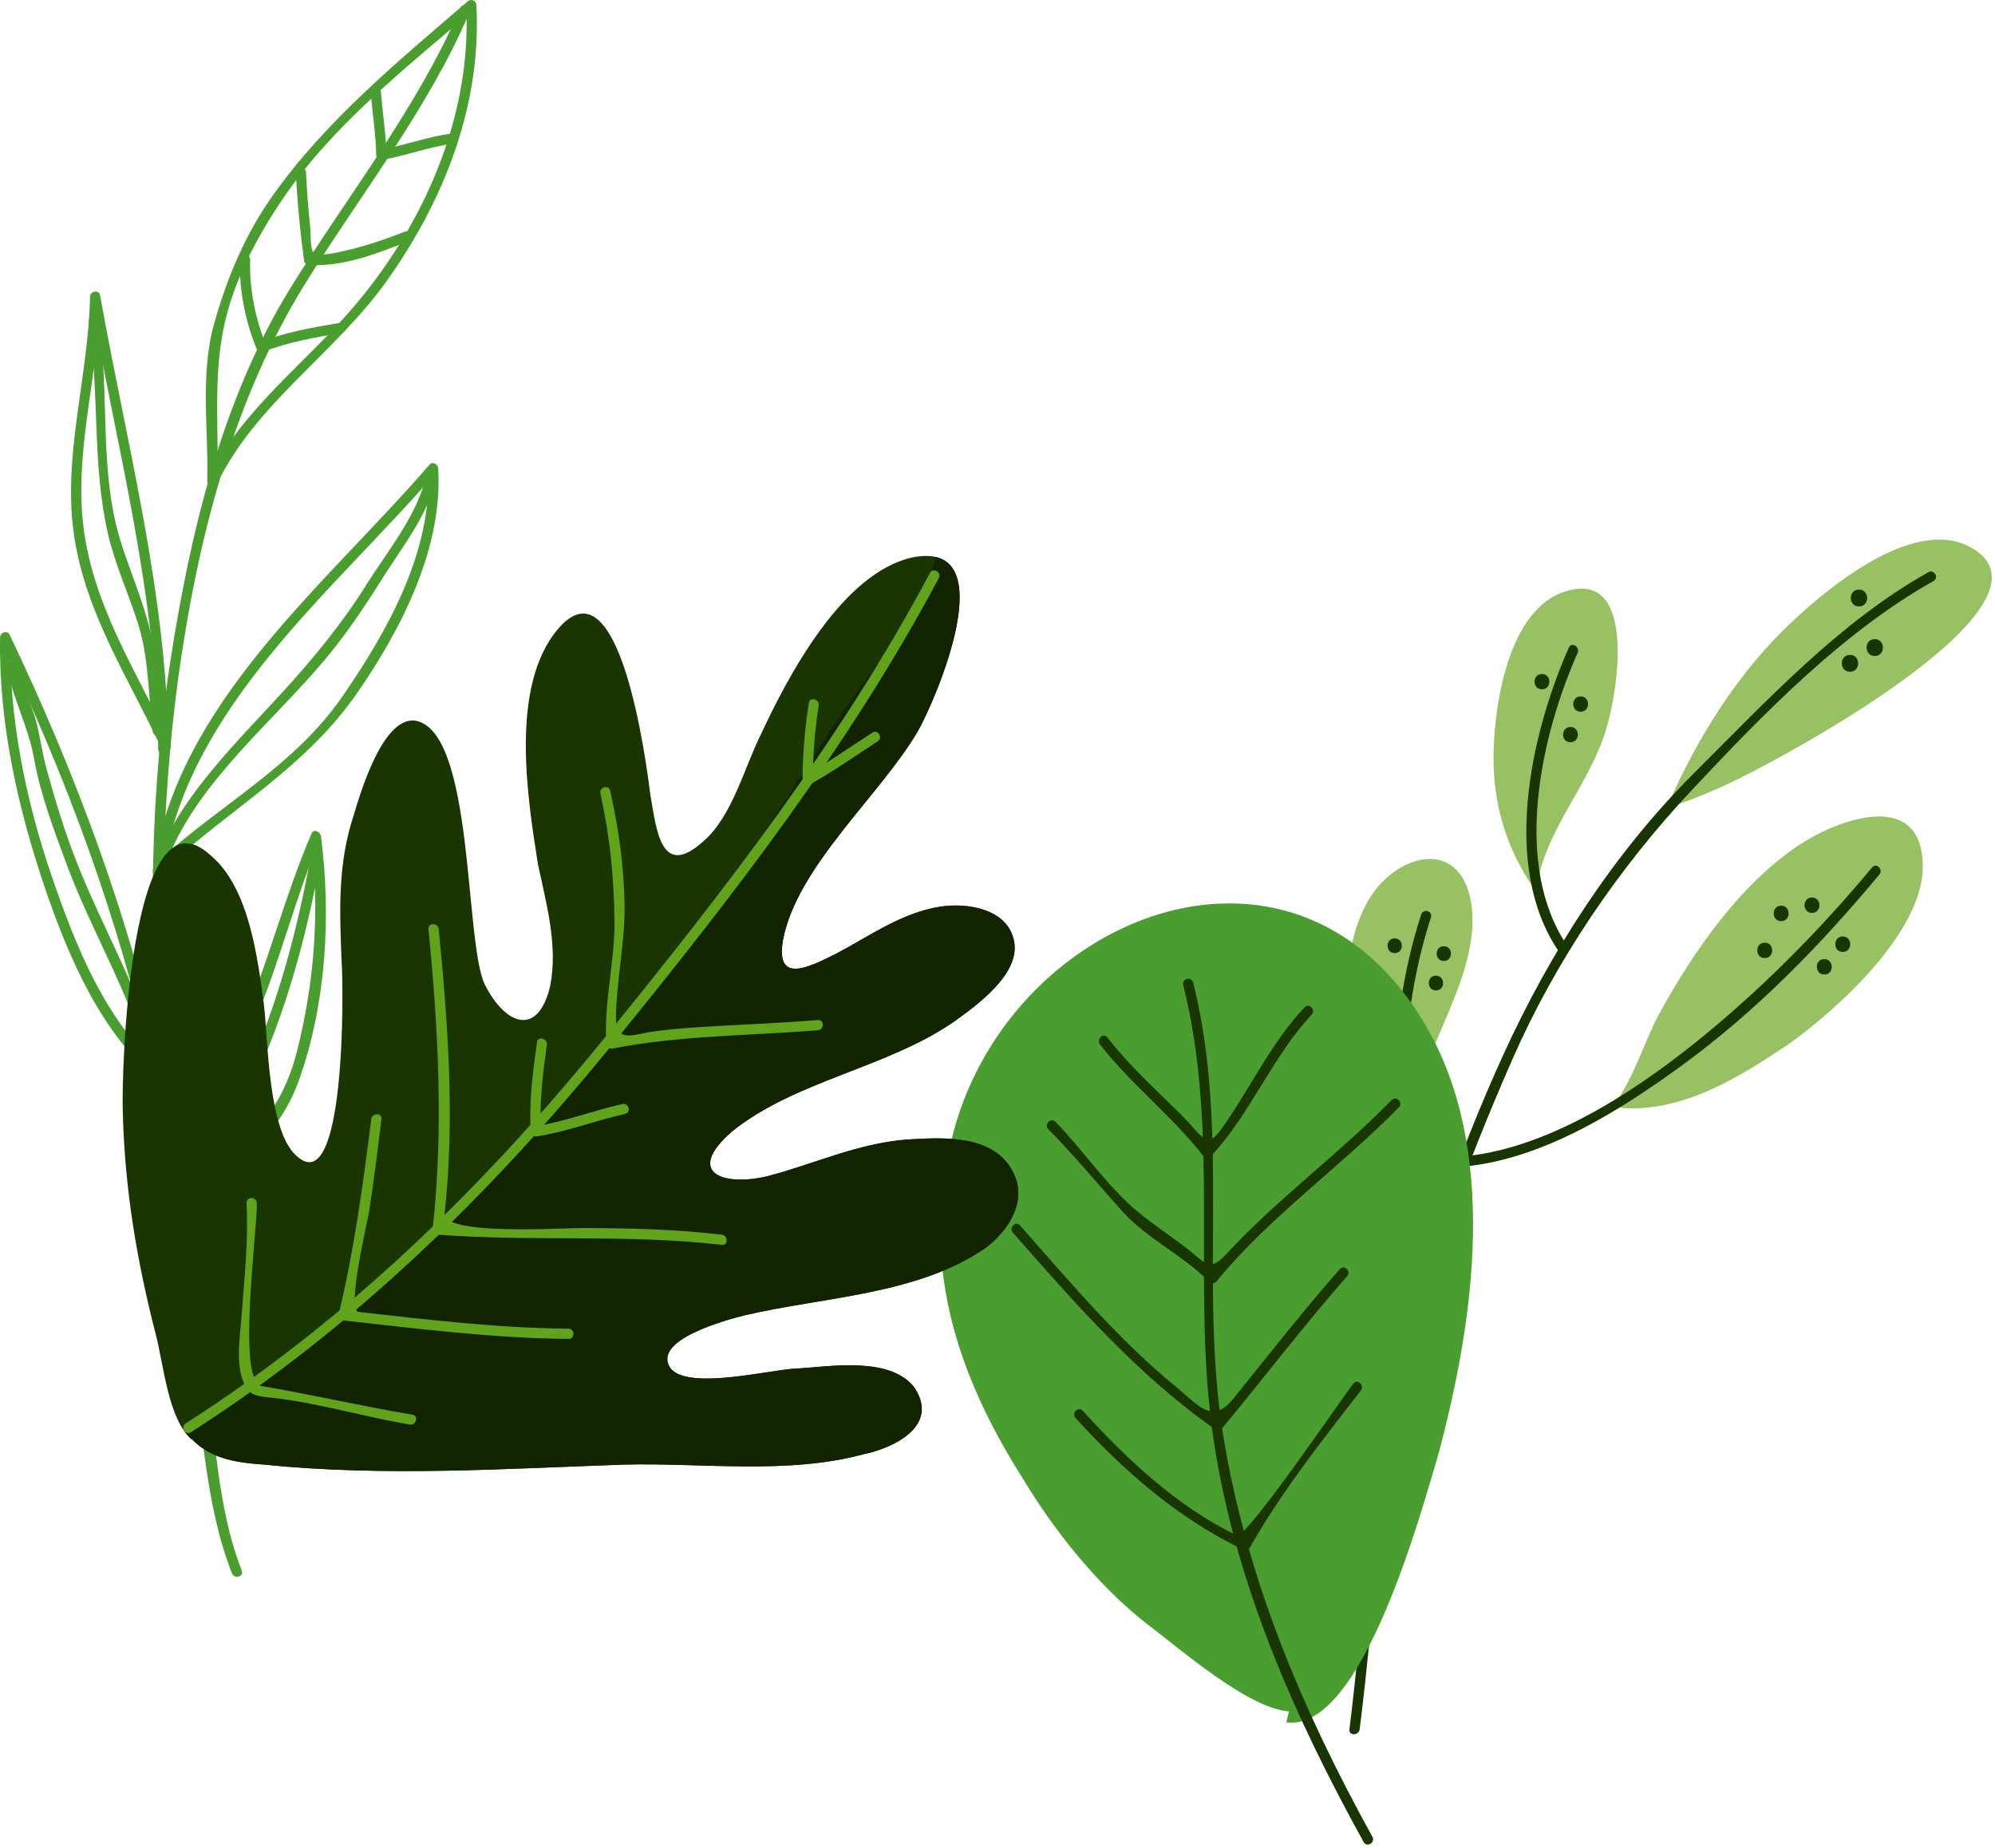 <svg width="488" height="452" viewBox="0 0 488 452" fill="none" xmlns="http://www.w3.org/2000/svg">
<path d="M408.831 195.058C415.331 180.558 424.331 166.058 435.831 154.558C444.831 145.558 467.831 125.558 482.331 134.058C506.831 148.058 431.831 188.058 419.831 193.058C416.331 194.558 412.831 196.058 409.331 197.058" fill="#98C163"/>
<path d="M375.331 217.558C368.831 208.058 365.331 197.558 365.331 185.558C365.331 173.058 368.831 148.558 383.331 144.558C400.331 139.558 395.831 169.058 392.831 178.558C388.831 191.558 379.331 201.558 376.331 214.558C376.331 215.558 375.831 216.058 375.831 217.558" fill="#98C163"/>
<path d="M394.831 270.058C399.331 264.558 402.331 254.558 405.831 248.058C414.331 232.558 425.831 216.058 440.331 206.558C450.331 200.058 470.331 193.058 470.331 212.058C470.331 228.058 449.331 247.058 437.331 255.558C425.331 263.558 411.831 272.058 396.831 271.058" fill="#98C163"/>
<path d="M342.831 283.558C338.831 279.558 335.831 266.558 333.831 259.558C329.831 246.558 327.331 233.058 334.831 220.058C341.331 209.058 356.831 204.558 359.831 220.558C362.331 235.558 351.331 251.558 347.331 265.558C345.831 271.558 342.831 278.058 343.331 284.058" fill="#98C163"/>
<path d="M332.581 423.058C336.101 395.468 337.391 367.598 342.761 340.258C348.141 312.828 358.691 284.848 369.891 259.278C380.521 235.038 395.831 212.488 413.901 193.218C431.241 174.718 450.751 154.608 472.961 142.138C474.371 141.348 473.111 139.188 471.701 139.978C449.851 152.248 432.141 171.458 414.531 188.978C394.821 208.588 379.231 232.818 367.731 258.018C356.531 282.578 347.071 309.728 341.101 336.038C334.621 364.568 333.771 394.108 330.081 423.058C329.881 424.658 332.381 424.638 332.581 423.058Z" fill="#193500"/>
<path d="M383.751 158.428C374.401 179.588 367.181 212.008 381.251 232.688C382.151 234.018 384.32 232.768 383.41 231.428C369.88 211.548 376.87 180.128 385.91 159.688C386.55 158.228 384.401 156.958 383.751 158.428Z" fill="#193500"/>
<path d="M457.951 212.178C445.881 226.698 432.671 240.158 418.151 252.238C402.051 265.638 380.151 280.528 358.831 282.808C357.241 282.978 357.231 285.478 358.831 285.308C377.901 283.268 396.471 271.558 411.621 260.488C429.641 247.328 445.491 231.058 459.711 213.938C460.741 212.708 458.981 210.938 457.951 212.178Z" fill="#193500"/>
<path d="M349.531 310.228C341.971 282.338 341.111 252.068 350.031 224.388C350.531 222.848 348.12 222.198 347.63 223.728C338.56 251.818 339.45 282.578 347.13 310.888C347.55 312.448 349.961 311.788 349.531 310.228Z" fill="#193500"/>
<path d="M384.151 177.848C381.741 177.848 381.741 181.578 384.151 181.578C386.561 181.578 386.561 177.848 384.151 177.848Z" fill="#193500"/>
<path d="M386.641 170.368C384.231 170.368 384.231 174.108 386.641 174.108C389.051 174.108 389.051 170.368 386.641 170.368Z" fill="#193500"/>
<path d="M377.181 164.888C374.771 164.888 374.771 168.628 377.181 168.628C379.591 168.628 379.591 164.888 377.181 164.888Z" fill="#193500"/>
<path d="M452.521 160.208C449.861 160.208 449.861 164.338 452.521 164.338C455.191 164.338 455.191 160.208 452.521 160.208Z" fill="#193500"/>
<path d="M458.581 156.348C455.921 156.348 455.921 160.478 458.581 160.478C461.251 160.478 461.251 156.348 458.581 156.348Z" fill="#193500"/>
<path d="M454.731 144.228C452.061 144.228 452.061 148.358 454.731 148.358C457.391 148.358 457.391 144.228 454.731 144.228Z" fill="#193500"/>
<path d="M431.671 230.608C429.251 230.608 429.251 234.378 431.671 234.378C434.101 234.378 434.101 230.608 431.671 230.608Z" fill="#193500"/>
<path d="M435.691 221.568C433.261 221.568 433.261 225.338 435.691 225.338C438.121 225.338 438.121 221.568 435.691 221.568Z" fill="#193500"/>
<path d="M443.231 219.558C440.801 219.558 440.801 223.328 443.231 223.328C445.661 223.328 445.661 219.558 443.231 219.558Z" fill="#193500"/>
<path d="M446.241 234.628C443.811 234.628 443.811 238.398 446.241 238.398C448.671 238.398 448.671 234.628 446.241 234.628Z" fill="#193500"/>
<path d="M450.76 229.098C448.33 229.098 448.33 232.868 450.76 232.868C453.19 232.868 453.19 229.098 450.76 229.098Z" fill="#193500"/>
<path d="M351.251 238.688C348.921 238.688 348.921 242.298 351.251 242.298C353.571 242.298 353.571 238.688 351.251 238.688Z" fill="#193500"/>
<path d="M353.171 231.478C350.851 231.478 350.851 235.088 353.171 235.088C355.501 235.088 355.501 231.478 353.171 231.478Z" fill="#193500"/>
<path d="M341.161 229.558C338.831 229.558 338.831 233.168 341.161 233.168C343.481 233.168 343.481 229.558 341.161 229.558Z" fill="#193500"/>
<path d="M59.14 384.221C52.91 368.331 52.97 351.071 49.75 334.471C45.9 314.621 43.98 294.351 42.2 274.231C38.82 236.011 38.72 197.441 44.54 159.461C49.31 128.331 57.92 96.451 74.57 69.511C88.06 47.711 104.61 26.891 114.76 3.221C115.39 1.761 113.24 0.481 112.6 1.961C102.16 26.321 85.06 47.801 71.18 70.241C54.22 97.671 46.42 130.761 41.58 162.331C35.91 199.331 36.59 237.031 39.7 274.231C41.3 293.351 43.42 312.471 46.66 331.391C49.68 349.051 50.13 368.071 56.74 384.891C57.32 386.371 59.74 385.731 59.14 384.221Z" fill="#4A9E2F"/>
<path d="M53.19 117.891C53.55 105.111 52.12 92.481 54.79 79.851C57.14 68.741 62.65 58.361 68.92 49.021C81.32 30.581 99.5 16.471 116.16 2.111C115.45 1.811 114.74 1.521 114.02 1.221C115.49 27.791 104.11 54.071 87.22 74.241C75.25 88.521 59.03 100.101 50.86 117.261C50.17 118.711 52.33 119.981 53.02 118.521C62.33 98.971 81.87 86.451 94.33 69.101C108.51 49.351 117.88 25.781 116.52 1.221C116.46 0.101 115.23 -0.379 114.39 0.341C97.37 15.021 79.9 29.321 66.77 47.761C59.96 57.321 55.54 67.961 52.38 79.181C48.88 91.621 51.05 105.181 50.69 117.891C50.64 119.501 53.14 119.501 53.19 117.891Z" fill="#4A9E2F"/>
<path d="M41.69 181.931C33.3 163.921 22.26 147.591 20.24 127.331C18.43 109.101 24.2 90.781 24.52 72.561C23.71 72.671 22.89 72.781 22.07 72.891C28.63 109.581 38.37 145.711 38.69 183.221C38.7 184.831 41.2 184.841 41.19 183.221C40.87 145.491 31.08 109.141 24.48 72.221C24.22 70.791 22.05 71.191 22.02 72.561C21.68 91.961 15.2 111.731 18.14 131.151C21.03 150.281 31.5 165.951 39.53 183.191C40.21 184.651 42.36 183.381 41.69 181.931Z" fill="#4A9E2F"/>
<path d="M39.81 213.551C45.68 173.021 81.58 144.701 106.82 115.441C106.11 115.151 105.4 114.851 104.69 114.561C105.9 134.691 94.87 154.221 83.82 170.291C72.04 187.421 54.1 196.661 39.06 210.341C37.86 211.431 39.63 213.191 40.82 212.111C57 197.391 74.93 187.621 87.59 169.221C98.3 153.651 108.36 133.971 107.19 114.561C107.13 113.561 105.82 112.791 105.06 113.671C79.58 143.201 43.33 171.941 37.4 212.891C37.17 214.471 39.58 215.141 39.81 213.551Z" fill="#4A9E2F"/>
<path d="M40.82 263.011C26.16 250.741 18.62 231.821 12.6 214.191C6.27 195.651 2.17 175.521 2.52 155.891C1.75 156.101 0.97 156.311 0.19 156.521C16.38 190.421 29.36 225.491 37.4 262.221C37.75 263.801 40.16 263.131 39.81 261.561C31.72 224.611 18.62 189.351 2.35 155.261C1.79 154.091 0.05 154.721 0.02 155.891C-0.35 176.821 4.39 197.881 11.12 217.591C16.97 234.711 24.89 252.921 39.06 264.771C40.28 265.801 42.06 264.041 40.82 263.011Z" fill="#4A9E2F"/>
<path d="M44.52 294.561C46.72 278.041 55.99 264.681 62.37 249.671C68.54 235.151 72.14 219.701 78.35 205.191C77.58 204.981 76.8 204.771 76.02 204.561C78.28 222.281 77 240.091 72.59 257.401C68.01 275.361 56.58 282.721 43.06 293.671C41.8 294.691 43.58 296.441 44.82 295.441C56.6 285.901 67.83 279.161 73.14 264.221C79.81 245.511 81.02 224.121 78.52 204.561C78.39 203.501 76.75 202.631 76.19 203.931C69.5 219.571 65.42 236.151 58.77 251.811C52.59 266.351 44.16 278.541 42.02 294.561C41.81 296.151 44.31 296.131 44.52 294.561Z" fill="#4A9E2F"/>
<path d="M90.69 22.561C91.07 27.681 91.94 32.751 92.02 37.891C92.04 38.761 92.81 39.241 93.61 39.101C99.45 38.021 105.05 35.921 110.94 35.101C112.53 34.881 111.85 32.471 110.28 32.691C104.38 33.511 98.78 35.611 92.94 36.691C93.47 37.091 94 37.491 94.52 37.891C94.44 32.751 93.57 27.681 93.19 22.561C93.07 20.961 90.57 20.951 90.69 22.561Z" fill="#4A9E2F"/>
<path d="M72.36 42.231C72.73 49.481 73.41 56.691 74.4 63.891C74.48 64.461 75.11 64.771 75.61 64.811C83.67 65.351 92.26 62.061 99.6 59.101C101.08 58.501 100.44 56.081 98.94 56.691C93.57 58.851 88.04 60.621 82.37 61.791C80.82 62.111 79.26 62.271 77.69 62.371C75.63 62.501 76.1 57.621 75.9 55.821C75.4 51.301 75.09 46.771 74.86 42.231C74.77 40.621 72.27 40.611 72.36 42.231Z" fill="#4A9E2F"/>
<path d="M58.69 63.561C58.48 70.851 59.96 78.491 62.74 85.221C62.97 85.801 63.58 86.371 64.27 86.101C70.49 83.681 77.06 82.531 83.61 81.431C85.19 81.171 84.52 78.761 82.94 79.021C76.39 80.121 69.82 81.271 63.61 83.691C64.12 83.981 64.63 84.271 65.14 84.561C62.44 78.001 60.98 70.651 61.19 63.561C61.24 61.941 58.74 61.951 58.69 63.561Z" fill="#4A9E2F"/>
<path d="M104.07 117.231C101.55 126.751 94.76 134.861 89.58 143.111C83.54 152.741 76.38 161.411 68.71 169.761C58.23 181.191 44.54 194.551 38.74 209.231C38.14 210.731 40.56 211.371 41.14 209.891C48.57 191.131 67.07 176.271 79.73 161.071C84.85 154.921 89.31 148.251 93.55 141.481C98.36 133.821 104.14 126.761 106.48 117.891C106.89 116.331 104.48 115.671 104.07 117.231Z" fill="#4A9E2F"/>
<path d="M21.74 78.891C24.37 96.061 22.49 113.551 26.4 130.561C28.16 138.221 31.58 145.501 33.9 153.001C36.39 161.061 36.3 170.481 37.36 178.891C37.55 180.471 40.06 180.491 39.86 178.891C39.03 172.301 38.71 165.581 37.69 159.031C36.29 150.081 32.55 141.801 29.76 133.231C24.03 115.601 26.93 96.361 24.14 78.231C23.9 76.641 21.49 77.311 21.74 78.891Z" fill="#4A9E2F"/>
<path d="M76.07 209.231C70.8 238.211 61.81 267.211 43.39 290.671C42.41 291.931 44.16 293.711 45.16 292.441C63.87 268.601 73.12 239.361 78.48 209.891C78.77 208.311 76.36 207.641 76.07 209.231Z" fill="#4A9E2F"/>
<path d="M1.74 163.221C3.08 170.891 6.93 177.681 8.3 185.421C9.89 194.411 13.26 203.271 16.44 211.811C22.57 228.291 32.05 243.431 36.4 260.561C36.8 262.121 39.21 261.451 38.81 259.891C34.47 242.821 25.3 227.441 18.85 211.141C15.85 203.571 13.46 195.701 11.32 187.851C10.17 183.671 9.77 179.391 8.48 175.231C7.14 170.901 4.94 167.101 4.14 162.561C3.87 160.971 1.46 161.651 1.74 163.221Z" fill="#4A9E2F"/>
<path d="M315.305 418.659C305.305 417.989 288.635 403.329 280.635 397.329C268.635 387.989 257.965 374.659 249.965 361.329C233.965 335.989 225.305 309.329 232.635 279.329C245.305 224.659 315.965 195.329 348.635 250.659C366.635 281.329 360.635 322.659 351.965 355.329C347.965 368.659 333.305 423.989 314.635 421.329" fill="#4A9E2F"/>
<path d="M289.425 240.989C298.615 277.289 291.325 315.379 296.865 352.229C302.145 387.339 316.535 419.769 333.555 450.619C334.335 452.039 336.495 450.779 335.715 449.359C318.675 418.479 305.045 386.539 299.275 351.559C293.205 314.699 301.055 276.759 291.845 240.329C291.445 238.769 289.035 239.429 289.425 240.989Z" fill="#193500"/>
<path d="M269.085 255.539C276.765 265.389 286.745 273.029 294.415 282.879C294.825 283.399 295.765 283.329 296.185 282.879C305.975 272.399 311.075 258.679 320.855 248.209C321.955 247.029 320.185 245.259 319.085 246.439C311.305 254.779 306.395 265.029 300.025 274.379C296.425 279.659 295.695 280.269 291.895 275.889C289.675 273.319 287.175 270.989 284.745 268.619C279.855 263.859 275.055 259.169 270.855 253.779C269.865 252.509 268.105 254.289 269.085 255.539Z" fill="#193500"/>
<path d="M256.415 276.209C262.695 282.629 268.455 289.499 274.415 296.209C280.495 303.039 289.335 307.009 295.755 313.539C296.195 313.989 297.085 314.069 297.515 313.539C310.645 297.519 327.765 285.629 342.185 270.879C343.315 269.719 341.545 267.949 340.415 269.109C327.505 282.329 312.465 293.249 299.915 306.849C295.875 311.229 294.885 309.009 290.805 305.799C286.765 302.619 282.455 299.849 278.475 296.569C270.895 290.329 265.055 281.479 258.185 274.439C257.055 273.289 255.295 275.059 256.415 276.209Z" fill="#193500"/>
<path d="M247.755 301.539C263.015 318.909 278.275 336.409 297.335 349.739C297.765 350.039 298.515 349.949 298.855 349.539C309.115 337.129 318.895 324.319 329.515 312.209C330.575 310.999 328.815 309.229 327.755 310.439C321.985 317.009 316.465 323.759 310.995 330.569C307.895 334.429 304.815 338.299 301.705 342.149C296.515 348.579 293.175 343.779 287.965 339.519C273.685 327.859 261.645 313.569 249.515 299.779C248.455 298.559 246.695 300.339 247.755 301.539Z" fill="#193500"/>
<path d="M263.085 346.879C274.795 359.789 288.205 371.469 304.005 379.069C304.615 379.359 305.355 379.249 305.715 378.619C313.495 364.939 323.195 352.599 332.855 340.209C333.835 338.949 332.075 337.169 331.085 338.439C327.645 342.859 304.765 376.669 302.505 375.589C288.005 368.609 275.565 356.919 264.855 345.109C263.765 343.909 262.005 345.689 263.085 346.879Z" fill="#193500"/>
<path d="M47.064 352.29C41.064 347.29 40.064 333.79 38.064 326.29C33.564 308.79 30.564 291.29 30.064 272.79C29.564 263.79 31.564 190.79 51.564 209.29C61.064 217.29 63.064 234.79 64.564 245.79C65.564 254.29 65.564 276.79 72.564 282.79C84.564 293.79 84.064 241.79 83.564 235.29C83.064 222.79 82.564 211.29 86.564 199.29C88.064 194.29 93.564 175.29 101.564 176.29C116.064 178.79 113.564 230.29 118.564 240.79C123.564 250.79 131.564 253.79 134.564 241.29C136.564 231.29 133.564 220.79 131.564 211.29C129.064 195.29 124.564 167.79 136.564 153.79C151.564 136.29 158.064 186.29 159.064 194.29C160.564 202.79 161.564 215.29 172.064 205.79C179.064 199.79 182.064 187.79 186.064 179.79C192.564 165.79 206.064 139.79 223.564 136.29C245.564 132.29 229.064 170.79 224.564 178.79C215.564 194.29 195.064 211.79 191.564 229.79C189.564 240.79 197.564 236.79 204.564 233.29C213.064 228.79 220.564 223.29 230.064 221.79C236.564 220.79 246.564 222.29 248.064 230.29C249.564 238.29 239.064 245.79 233.564 249.79C217.064 261.29 194.564 264.29 179.064 276.79C167.564 286.79 176.564 290.29 187.564 287.79C199.064 284.79 209.564 279.79 221.564 278.79C230.064 278.29 242.564 277.29 247.564 286.29C251.564 293.29 247.064 300.79 241.064 305.29C224.564 316.79 201.064 317.29 182.064 321.79C178.064 322.79 159.064 327.79 164.064 334.79C168.564 340.29 189.564 334.79 195.064 334.79C203.064 334.29 217.564 331.79 223.564 339.29C230.064 348.79 218.564 354.29 211.064 355.79C192.564 360.79 171.564 357.79 152.564 358.29C123.564 359.29 94.064 361.29 64.564 358.29C57.564 357.79 50.064 356.79 45.564 350.29" fill="#193500"/>
<path d="M247.564 286.29C242.564 277.29 230.064 278.29 221.564 278.79C209.564 279.79 199.064 284.79 187.564 287.79C176.564 290.29 167.564 286.79 179.064 276.79C194.564 264.29 217.064 261.29 233.564 249.79C239.064 245.79 249.564 238.29 248.064 230.29C246.564 222.29 236.564 220.79 230.064 221.79C220.564 223.29 213.064 228.79 204.564 233.29C197.564 236.79 189.564 240.79 191.564 229.79C195.064 211.79 215.564 194.29 224.564 178.79C228.644 171.55 242.554 139.3 228.814 136.24C226.704 146.45 220.154 155.29 213.914 163.43C206.684 172.88 200.514 182.85 194.034 192.82C178.664 216.43 162.354 239.42 144.064 260.89C126.984 280.95 108.004 299.64 88.674 317.53C75.244 329.96 61.064 341.4 45.204 350.25C45.764 351.03 46.374 351.72 47.064 352.29L45.564 350.29C50.064 356.79 57.564 357.79 64.564 358.29C94.064 361.29 123.564 359.29 152.564 358.29C171.564 357.79 192.564 360.79 211.064 355.79C218.564 354.29 230.064 348.79 223.564 339.29C217.564 331.79 203.064 334.29 195.064 334.79C189.564 334.79 168.564 340.29 164.064 334.79C159.064 327.79 178.064 322.79 182.064 321.79C201.064 317.29 224.564 316.79 241.064 305.29C247.064 300.79 251.564 293.29 247.564 286.29Z" fill="#122300"/>
<path d="M227.484 140.16C205.594 181.27 177.104 217.94 147.824 253.98C118.274 290.35 85.064 322.85 45.434 348.21C44.084 349.08 45.334 351.24 46.694 350.37C86.484 324.9 119.884 292.25 149.594 255.75C179.024 219.57 207.654 182.71 229.644 141.42C230.404 140 228.244 138.74 227.484 140.16Z" fill="#61A31A"/>
<path d="M146.864 194.12C149.164 204.43 150.204 214.74 150.314 225.29C150.414 235.36 147.674 245.18 148.314 255.29C148.364 256.14 149.064 256.66 149.894 256.5C166.454 253.27 183.304 253.39 200.064 252.04C201.664 251.91 201.674 249.41 200.064 249.54C190.394 250.32 180.694 250.65 171.014 251.27C167.314 251.51 163.584 251.83 159.904 252.33C155.084 252.98 150.574 255.37 150.664 248.97C150.784 239.82 152.874 230.86 152.774 221.66C152.674 212.14 151.344 202.73 149.264 193.46C148.914 191.88 146.504 192.55 146.864 194.12Z" fill="#61A31A"/>
<path d="M197.854 171.96C196.864 178.2 196.354 184.47 196.314 190.79C196.304 191.75 197.374 192.33 198.194 191.87C203.894 188.69 209.204 184.89 214.694 181.37C216.044 180.5 214.794 178.34 213.434 179.21C207.944 182.74 202.634 186.53 196.934 189.71C197.564 190.07 198.184 190.43 198.814 190.79C198.854 184.7 199.304 178.64 200.274 172.62C200.524 171.05 198.114 170.37 197.854 171.96Z" fill="#61A31A"/>
<path d="M131.364 254.96C130.334 262.21 129.404 269.46 129.814 276.79C129.864 277.66 130.574 278.13 131.394 278C138.724 276.82 145.674 274.13 152.894 272.5C154.464 272.14 153.804 269.73 152.234 270.08C145.014 271.72 138.064 274.41 130.734 275.58C131.264 275.99 131.784 276.39 132.314 276.79C131.914 269.68 132.774 262.65 133.764 255.62C133.994 254.05 131.584 253.37 131.364 254.96Z" fill="#61A31A"/>
<path d="M104.814 227.29C107.214 251.81 108.544 276.24 105.814 300.79C105.734 301.5 106.444 301.99 107.064 302.04C130.214 303.81 153.474 301.83 176.564 304.54C178.164 304.73 178.144 302.23 176.564 302.04C165.004 300.68 153.444 300.43 141.814 300.42C137.734 300.41 108.144 302.3 108.754 296.85C111.314 273.74 109.574 250.35 107.314 227.29C107.154 225.7 104.654 225.69 104.814 227.29Z" fill="#61A31A"/>
<path d="M90.814 273.79C88.804 289.81 86.644 305.75 82.864 321.46C82.654 322.31 83.244 322.95 84.064 323.04C102.374 325.06 120.614 327.38 139.064 327.54C140.674 327.55 140.674 325.05 139.064 325.04C121.854 324.89 104.834 322.87 87.754 320.95C84.664 320.6 89.864 299.08 90.304 296.28C91.474 288.81 92.374 281.29 93.314 273.79C93.514 272.19 91.014 272.21 90.814 273.79Z" fill="#61A31A"/>
<path d="M60.314 294.29C60.794 303.8 59.734 313.18 59.034 322.65C58.664 327.64 57.304 335.56 60.624 339.98C61.944 341.73 64.744 341.72 66.704 341.95C78.034 343.24 89.004 346.61 100.234 348.49C101.804 348.76 102.484 346.35 100.894 346.09C88.544 344.01 76.344 341.171 63.994 339.071C57.754 338.011 63.104 300.01 62.814 294.29C62.734 292.69 60.234 292.68 60.314 294.29Z" fill="#61A31A"/>
</svg>
